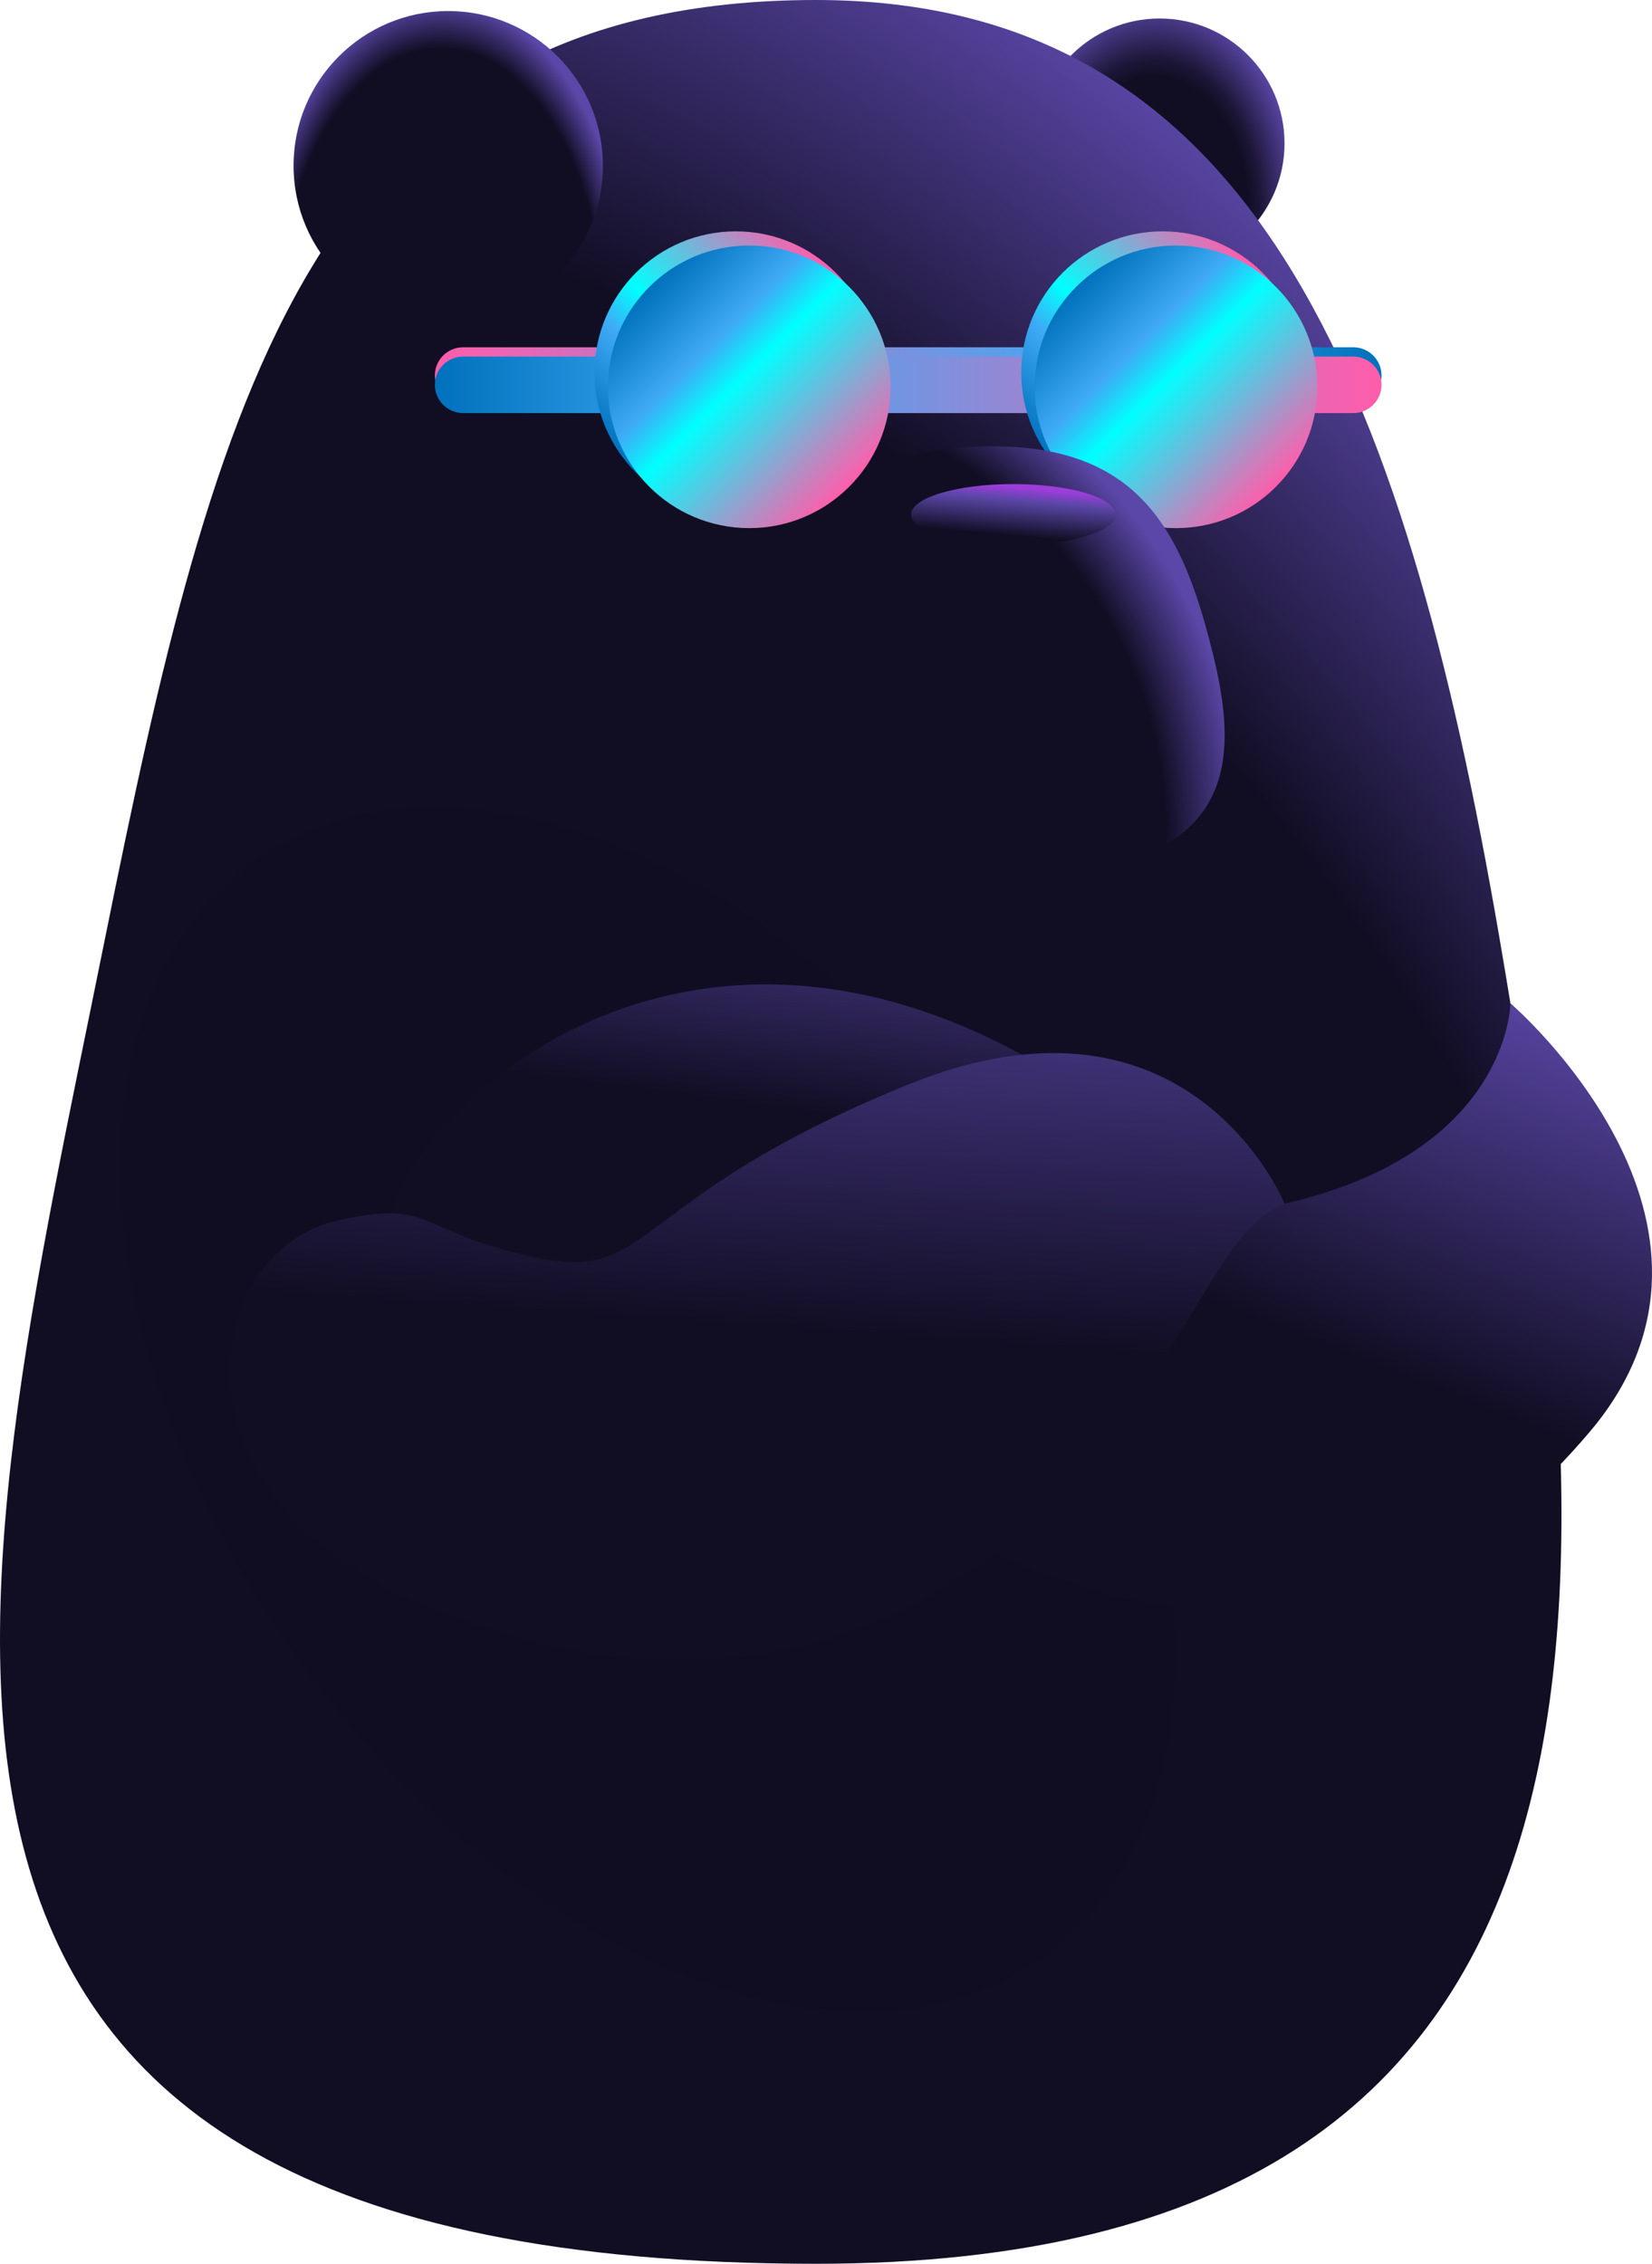 <svg width="370" height="507" viewBox="0 0 370 507" fill="none" xmlns="http://www.w3.org/2000/svg">
<g clip-path="url(#clip0_3833_2196)">
<path d="M259.726 60.071C275.174 60.071 287.697 47.551 287.697 32.107C287.697 16.663 275.174 4.144 259.726 4.144C244.277 4.144 231.754 16.663 231.754 32.107C231.754 47.551 244.277 60.071 259.726 60.071Z" fill="url(#paint0_radial_3833_2196)"/>
<path d="M335.852 210.158C361.391 358.914 371.513 507 182.779 507C-45.991 507 -7.297 362.778 23.458 210.499C48.186 88.095 70.031 0 182.779 0C280.009 0 314.318 84.722 335.852 210.158Z" fill="url(#paint1_radial_3833_2196)"/>
<path d="M100.385 71.731C119.516 71.731 135.025 56.227 135.025 37.102C135.025 17.977 119.516 2.472 100.385 2.472C81.255 2.472 65.746 17.977 65.746 37.102C65.746 56.227 81.255 71.731 100.385 71.731Z" fill="url(#paint2_radial_3833_2196)"/>
<path d="M86.367 275.574C90.722 249.432 149.719 193.074 228.889 236.23C308.049 279.387 177.871 304.438 129.396 296.812C80.921 289.185 86.367 275.574 86.367 275.574Z" fill="url(#paint3_linear_3833_2196)"/>
<path d="M303.092 77.776H103.726C100.231 77.776 97.398 80.608 97.398 84.101V84.111C97.398 87.605 100.231 90.437 103.726 90.437H303.092C306.586 90.437 309.419 87.605 309.419 84.111V84.101C309.419 80.608 306.586 77.776 303.092 77.776Z" fill="url(#paint4_linear_3833_2196)"/>
<path d="M303.092 79.858H103.726C100.231 79.858 97.398 82.69 97.398 86.183V86.193C97.398 89.686 100.231 92.518 103.726 92.518H303.092C306.586 92.518 309.419 89.686 309.419 86.193V86.183C309.419 82.69 306.586 79.858 303.092 79.858Z" fill="url(#paint5_linear_3833_2196)"/>
<path d="M260.39 115.108C277.873 115.108 292.046 100.939 292.046 83.461C292.046 65.983 277.873 51.814 260.39 51.814C242.907 51.814 228.734 65.983 228.734 83.461C228.734 100.939 242.907 115.108 260.39 115.108Z" fill="url(#paint6_linear_3833_2196)"/>
<path d="M263.394 118.28C280.877 118.28 295.05 104.111 295.05 86.633C295.05 69.155 280.877 54.987 263.394 54.987C245.911 54.987 231.738 69.155 231.738 86.633C231.738 104.111 245.911 118.28 263.394 118.28Z" fill="url(#paint7_linear_3833_2196)"/>
<path d="M269.968 140.029C277.917 168.383 281.061 196.617 222.324 196.617C151.123 196.617 163.167 169.123 172.738 140.089C180.437 116.749 187.234 99.955 222.324 99.955C252.588 99.955 263.261 116.109 269.968 140.019V140.029Z" fill="url(#paint8_radial_3833_2196)"/>
<path d="M226.96 122.083C239.6 122.083 249.846 119.023 249.846 115.248C249.846 111.472 239.6 108.412 226.96 108.412C214.321 108.412 204.074 111.472 204.074 115.248C204.074 119.023 214.321 122.083 226.96 122.083Z" fill="url(#paint9_linear_3833_2196)"/>
<path d="M222.48 347.925C272.097 369.233 316.217 367.592 355.982 320.762C395.747 273.932 338.292 224.7 338.292 224.7C338.292 224.7 338.122 258.059 287.694 269.579C237.257 281.098 222.49 347.925 222.49 347.925H222.48Z" fill="url(#paint10_linear_3833_2196)"/>
<path d="M75.478 273.392C45.554 280.118 34.351 335.465 97.403 360.516C160.454 385.567 209.47 365.42 238.883 332.742C268.297 300.075 272.782 275.564 287.699 269.579C287.699 269.579 266.525 217.304 203.413 242.896C140.301 268.488 146.839 287.544 119.598 281.559C92.367 275.574 97.262 268.488 75.478 273.392Z" fill="url(#paint11_linear_3833_2196)"/>
<path d="M164.808 115.108C182.291 115.108 196.464 100.939 196.464 83.461C196.464 65.983 182.291 51.814 164.808 51.814C147.325 51.814 133.152 65.983 133.152 83.461C133.152 100.939 147.325 115.108 164.808 115.108Z" fill="url(#paint12_linear_3833_2196)"/>
<path d="M167.812 118.28C185.295 118.28 199.468 104.111 199.468 86.633C199.468 69.155 185.295 54.987 167.812 54.987C150.329 54.987 136.156 69.155 136.156 86.633C136.156 104.111 150.329 118.28 167.812 118.28Z" fill="url(#paint13_linear_3833_2196)"/>
</g>
<defs>
<radialGradient id="paint0_radial_3833_2196" cx="0" cy="0" r="1" gradientUnits="userSpaceOnUse" gradientTransform="translate(258.494 46.916) scale(33.047 46.584)">
<stop offset="0.64" stop-color="#110E24"/>
<stop offset="0.72" stop-color="#1C1637"/>
<stop offset="1" stop-color="#5B47A8"/>
</radialGradient>
<radialGradient id="paint1_radial_3833_2196" cx="0" cy="0" r="1" gradientUnits="userSpaceOnUse" gradientTransform="translate(144.664 314.767) rotate(-36.971) scale(288.929 444.847)">
<stop stop-color="#100D23"/>
<stop offset="0.667" stop-color="#110E24"/>
<stop offset="1" stop-color="#5B47A8"/>
</radialGradient>
<radialGradient id="paint2_radial_3833_2196" cx="0" cy="0" r="1" gradientUnits="userSpaceOnUse" gradientTransform="translate(98.754 72.355) scale(42.849 72.393)">
<stop offset="0.85" stop-color="#110E24"/>
<stop offset="1" stop-color="#5B47A8"/>
</radialGradient>
<linearGradient id="paint3_linear_3833_2196" x1="167.549" y1="288.244" x2="181.427" y2="184.505" gradientUnits="userSpaceOnUse">
<stop offset="0.39" stop-color="#110E24"/>
<stop offset="1" stop-color="#5B47A8"/>
</linearGradient>
<linearGradient id="paint4_linear_3833_2196" x1="97.398" y1="84.101" x2="309.409" y2="84.101" gradientUnits="userSpaceOnUse">
<stop stop-color="#FF5DAB"/>
<stop offset="0.7" stop-color="#3FA9F5"/>
<stop offset="1" stop-color="#0071BC"/>
</linearGradient>
<linearGradient id="paint5_linear_3833_2196" x1="97.398" y1="86.193" x2="309.409" y2="86.193" gradientUnits="userSpaceOnUse">
<stop stop-color="#0071BC"/>
<stop offset="0.3" stop-color="#3FA9F5"/>
<stop offset="1" stop-color="#FF5DAB"/>
</linearGradient>
<linearGradient id="paint6_linear_3833_2196" x1="238.005" y1="105.84" x2="282.763" y2="61.069" gradientUnits="userSpaceOnUse">
<stop stop-color="#0071BC"/>
<stop offset="0.3" stop-color="#3FA9F5"/>
<stop offset="0.46" stop-color="#00FFFF"/>
<stop offset="1" stop-color="#FF5DAB"/>
</linearGradient>
<linearGradient id="paint7_linear_3833_2196" x1="241.009" y1="64.254" x2="285.767" y2="109.025" gradientUnits="userSpaceOnUse">
<stop stop-color="#0071BC"/>
<stop offset="0.3" stop-color="#3FA9F5"/>
<stop offset="0.46" stop-color="#00FFFF"/>
<stop offset="1" stop-color="#FF5DAB"/>
</linearGradient>
<radialGradient id="paint8_radial_3833_2196" cx="0" cy="0" r="1" gradientUnits="userSpaceOnUse" gradientTransform="translate(161.865 187.539) scale(116.753 116.719)">
<stop offset="0.85" stop-color="#110E24"/>
<stop offset="1" stop-color="#5B47A8"/>
</radialGradient>
<linearGradient id="paint9_linear_3833_2196" x1="226.55" y1="119.922" x2="227.5" y2="109.172" gradientUnits="userSpaceOnUse">
<stop stop-color="#110E24"/>
<stop offset="0.74" stop-color="#5B47A8"/>
<stop offset="1" stop-color="#9D3DDA"/>
</linearGradient>
<linearGradient id="paint10_linear_3833_2196" x1="280.997" y1="358.684" x2="336.522" y2="216.553" gradientUnits="userSpaceOnUse">
<stop offset="0.39" stop-color="#110E24"/>
<stop offset="1" stop-color="#5B47A8"/>
</linearGradient>
<linearGradient id="paint11_linear_3833_2196" x1="164.148" y1="365.36" x2="176.395" y2="189.75" gradientUnits="userSpaceOnUse">
<stop offset="0.39" stop-color="#110E24"/>
<stop offset="1" stop-color="#5B47A8"/>
</linearGradient>
<linearGradient id="paint12_linear_3833_2196" x1="142.423" y1="105.84" x2="187.181" y2="61.069" gradientUnits="userSpaceOnUse">
<stop stop-color="#0071BC"/>
<stop offset="0.3" stop-color="#3FA9F5"/>
<stop offset="0.46" stop-color="#00FFFF"/>
<stop offset="1" stop-color="#FF5DAB"/>
</linearGradient>
<linearGradient id="paint13_linear_3833_2196" x1="145.427" y1="64.254" x2="190.185" y2="109.025" gradientUnits="userSpaceOnUse">
<stop stop-color="#0071BC"/>
<stop offset="0.3" stop-color="#3FA9F5"/>
<stop offset="0.46" stop-color="#00FFFF"/>
<stop offset="1" stop-color="#FF5DAB"/>
</linearGradient>
<clipPath id="clip0_3833_2196">
<rect width="370" height="507" fill="white"/>
</clipPath>
</defs>
</svg>

